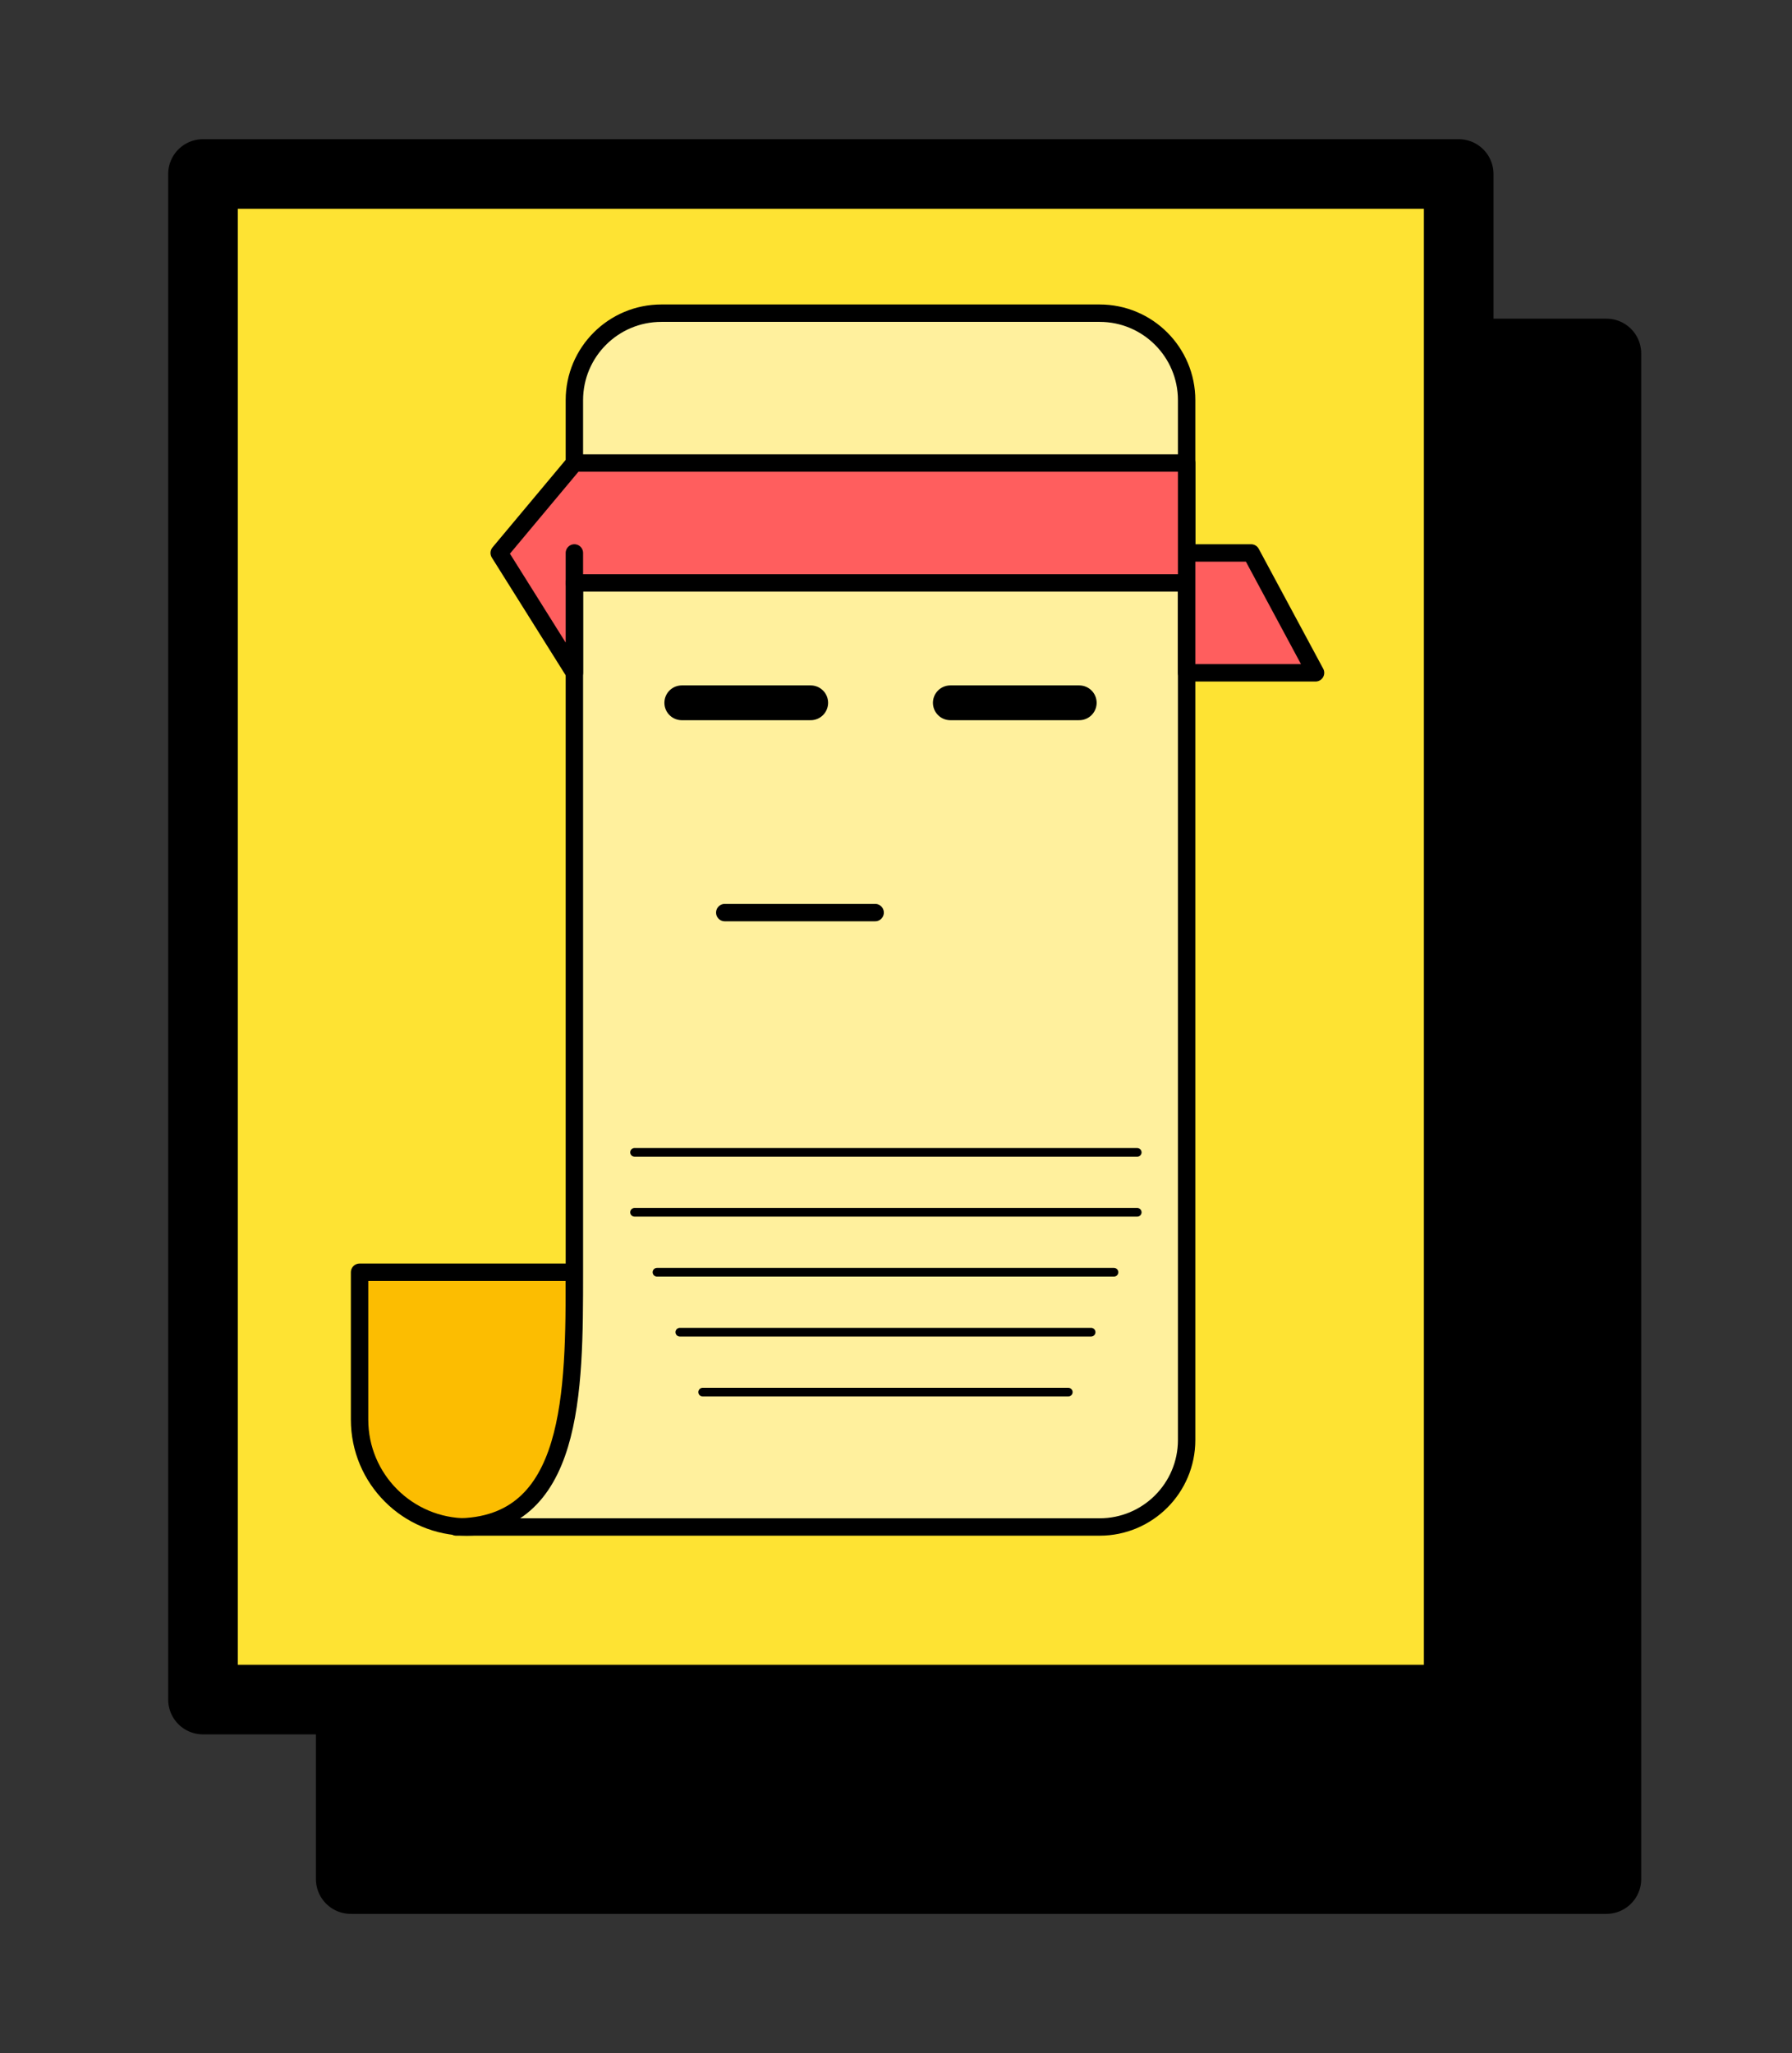 <svg width="103" height="118" viewBox="0 0 103 118" fill="none" xmlns="http://www.w3.org/2000/svg">
<rect x="0" y="0" width="103" height="118" fill="#333333" stroke="none"/>
<rect x="20.158" y="20.316" width="72.175" height="87.684" fill="black" stroke="black" stroke-width="4" stroke-linejoin="round"/>
<rect x="11.667" y="10" width="72.175" height="87.684" fill="#FEE333" stroke="black" stroke-width="4" stroke-linejoin="round"/>
<path d="M33.014 73.123H20.667V81.591C20.667 85 23.431 87.764 26.84 87.764C30.25 87.764 33.014 85 33.014 81.591V73.123Z" fill="#FCBD01" stroke="black" stroke-linejoin="round"/>
<path d="M33.014 23V73.123C33.014 80.013 33.014 87.764 26.223 87.764H63.205C65.967 87.764 68.205 85.526 68.205 82.764V23C68.205 20.239 65.967 18 63.205 18H38.014C35.253 18 33.014 20.239 33.014 23Z" fill="#FFF09D" stroke="black" stroke-linejoin="round"/>
<path d="M33.014 38.671L28.693 31.781L33.014 26.613H68.205V31.781H71.91L75.614 38.671H68.205V33.503H33.014V38.671Z" fill="#FF5E5E"/>
<path d="M68.205 31.781V26.613H33.014L28.693 31.781L33.014 38.671V33.503H68.205M68.205 31.781H71.91L75.614 38.671H68.205V33.503M68.205 31.781V33.503" stroke="black" stroke-linejoin="round"/>
<path d="M39.188 40.394H46.597" stroke="black" stroke-width="2" stroke-linecap="round" stroke-linejoin="round"/>
<path d="M54.623 40.394H62.032" stroke="black" stroke-width="2" stroke-linecap="round" stroke-linejoin="round"/>
<path d="M33.014 33.503V31.781" stroke="black" stroke-linecap="round" stroke-linejoin="round"/>
<path fill-rule="evenodd" clip-rule="evenodd" d="M36.223 66.232C36.223 66.094 36.335 65.982 36.473 65.982L65.364 65.984C65.502 65.984 65.614 66.096 65.614 66.234C65.614 66.372 65.502 66.484 65.364 66.484L36.473 66.482C36.335 66.482 36.223 66.37 36.223 66.232ZM36.223 69.677C36.223 69.539 36.335 69.427 36.473 69.427H65.364C65.502 69.427 65.614 69.539 65.614 69.677C65.614 69.816 65.502 69.927 65.364 69.927H36.473C36.335 69.927 36.223 69.816 36.223 69.677ZM37.762 72.873C37.624 72.873 37.512 72.984 37.512 73.123C37.512 73.261 37.624 73.373 37.762 73.373H64.028C64.165 73.373 64.278 73.261 64.278 73.123C64.278 72.984 64.165 72.873 64.028 72.873H37.762ZM38.825 76.568C38.825 76.43 38.937 76.318 39.075 76.318H62.714C62.852 76.318 62.964 76.43 62.964 76.568C62.964 76.706 62.852 76.818 62.714 76.818H39.075C38.937 76.818 38.825 76.706 38.825 76.568ZM40.389 79.763C40.251 79.763 40.139 79.875 40.139 80.013C40.139 80.151 40.251 80.263 40.389 80.263H61.401C61.539 80.263 61.651 80.151 61.651 80.013C61.651 79.875 61.539 79.763 61.401 79.763H40.389Z" fill="black"/>
<path d="M41.658 52.452H50.301" stroke="black" stroke-linecap="round" stroke-linejoin="round"/>
</svg>
